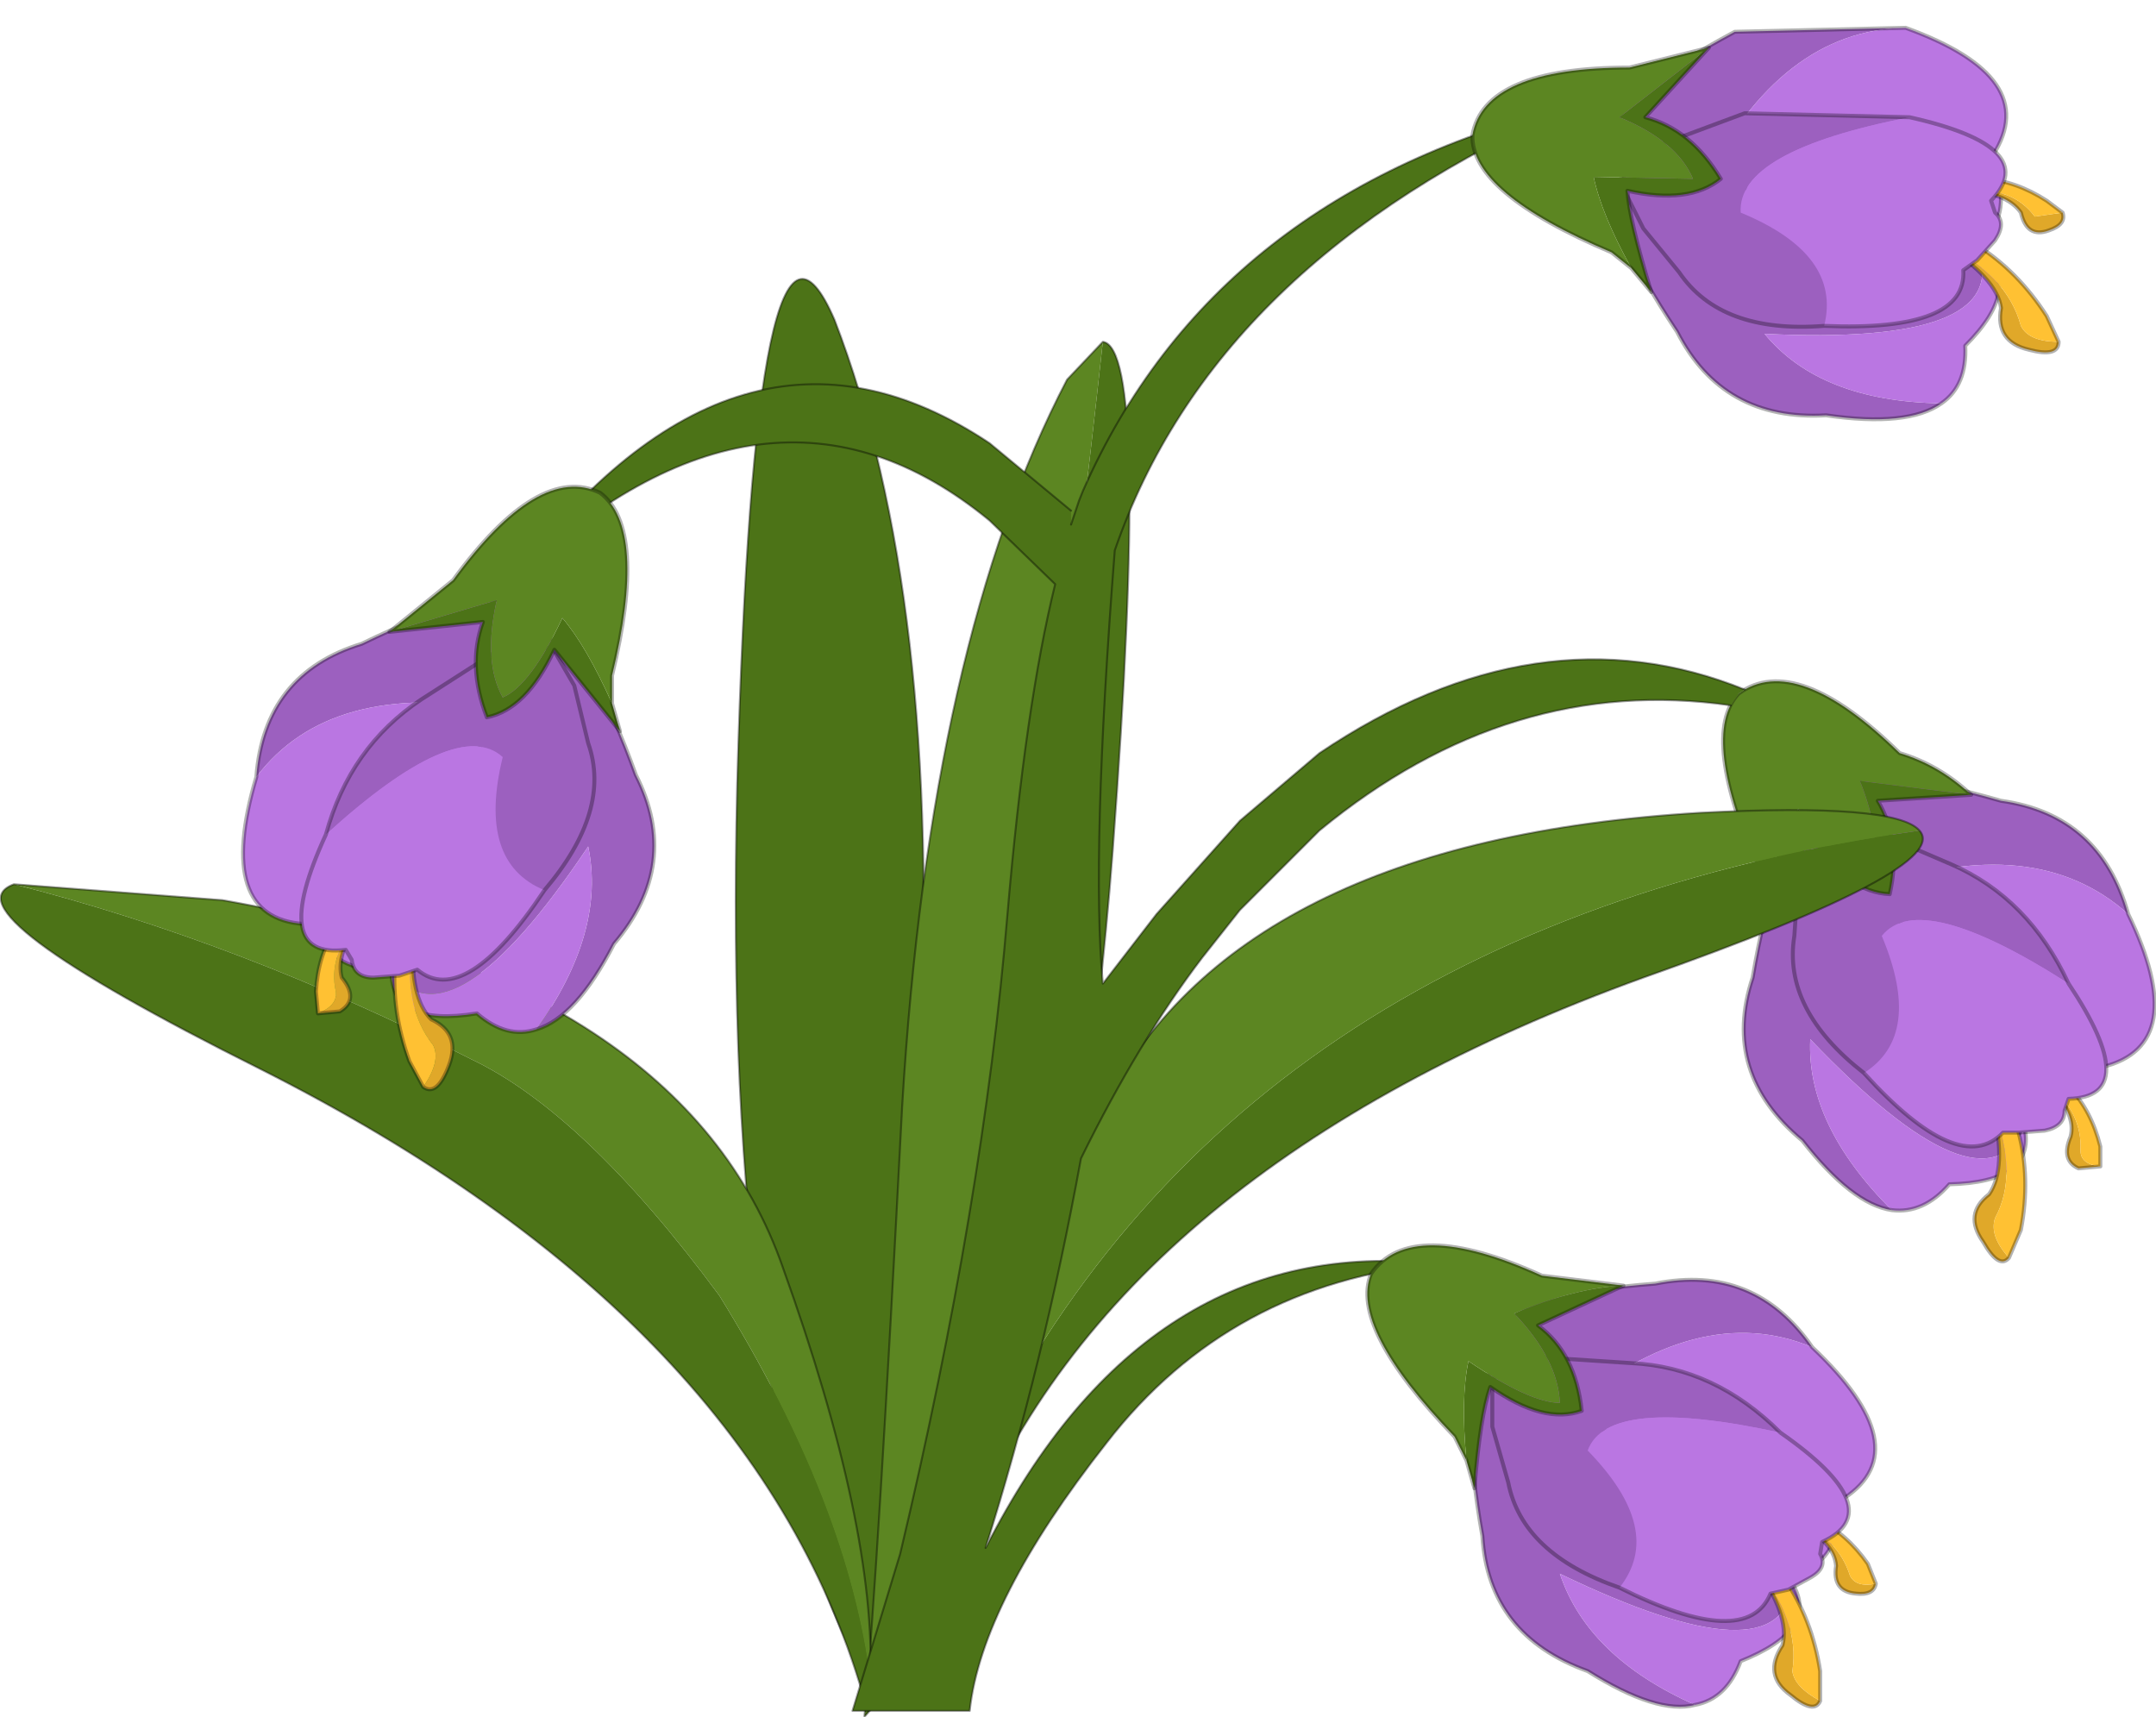 <?xml version="1.0" encoding="UTF-8" standalone="no"?>
<svg xmlns:ffdec="https://www.free-decompiler.com/flash" xmlns:xlink="http://www.w3.org/1999/xlink" ffdec:objectType="frame" height="43.2px" width="54.25px" xmlns="http://www.w3.org/2000/svg">
  <g transform="matrix(1.0, 0.0, 0.0, 1.0, 22.95, 43.1)">
    <use ffdec:characterId="1014" height="43.2" transform="matrix(1.0, 0.0, 0.0, 1.0, -22.95, -43.1)" width="54.25" xlink:href="#decoration298-shape0"/>
  </g>
  <defs>
    <g id="decoration298-shape0" transform="matrix(1.0, 0.0, 0.0, 1.0, 22.95, 43.1)">
      <path d="M30.6 -20.1 Q28.25 -22.2 24.15 -20.75 21.15 -24.75 27.4 -22.95 29.9 -22.6 30.6 -20.1" fill="#9c60bf" fill-rule="evenodd" stroke="none"/>
      <path d="M30.6 -20.1 Q32.2 -16.8 29.95 -16.25 L26.9 -16.3 24.15 -20.75 Q28.25 -22.2 30.6 -20.1" fill="#ba76e2" fill-rule="evenodd" stroke="none"/>
      <path d="M24.15 -20.75 L26.9 -16.3 29.95 -16.25 Q32.2 -16.8 30.6 -20.1 29.9 -22.6 27.4 -22.95 21.15 -24.75 24.15 -20.75 Z" fill="none" stroke="#000000" stroke-linecap="round" stroke-linejoin="round" stroke-opacity="0.298" stroke-width="0.1"/>
      <path d="M24.65 -12.65 Q23.65 -12.8 22.4 -14.4 20.35 -16.1 21.15 -18.5 22.25 -24.95 24.5 -20.45 L27.4 -16.05 28.0 -14.7 Q26.9 -12.45 22.6 -16.95 22.5 -14.8 24.65 -12.65" fill="#9c60bf" fill-rule="evenodd" stroke="none"/>
      <path d="M28.0 -14.7 Q28.25 -13.35 26.1 -13.3 25.45 -12.55 24.65 -12.65 22.5 -14.8 22.6 -16.95 26.9 -12.45 28.0 -14.7" fill="#ba76e2" fill-rule="evenodd" stroke="none"/>
      <path d="M24.65 -12.65 Q23.65 -12.8 22.4 -14.4 20.35 -16.1 21.15 -18.5 22.25 -24.95 24.5 -20.45 L27.4 -16.05 28.0 -14.7 Q28.25 -13.35 26.1 -13.3 25.45 -12.55 24.65 -12.65 Z" fill="none" stroke="#000000" stroke-linecap="round" stroke-linejoin="round" stroke-opacity="0.298" stroke-width="0.1"/>
      <path d="M27.6 -11.45 Q27.35 -11.15 26.95 -11.85 26.45 -12.55 27.1 -13.05 27.55 -13.7 27.2 -15.2 27.85 -13.55 27.25 -12.45 27.1 -12.0 27.6 -11.45" fill="#e0a829" fill-rule="evenodd" stroke="none"/>
      <path d="M27.2 -15.2 L26.65 -16.85 Q28.4 -14.75 27.9 -12.15 L27.6 -11.45 Q27.1 -12.0 27.25 -12.45 27.85 -13.55 27.2 -15.2" fill="#ffc133" fill-rule="evenodd" stroke="none"/>
      <path d="M27.2 -15.2 L26.65 -16.85 Q28.4 -14.75 27.9 -12.15 L27.6 -11.45 Q27.35 -11.15 26.95 -11.85 26.45 -12.55 27.1 -13.05 27.55 -13.7 27.2 -15.2 Z" fill="none" stroke="#000000" stroke-linecap="round" stroke-linejoin="round" stroke-opacity="0.302" stroke-width="0.1"/>
      <path d="M29.9 -13.75 L29.35 -13.7 Q28.9 -13.9 29.15 -14.5 29.3 -15.05 28.6 -15.8 29.45 -15.1 29.4 -14.15 29.4 -13.8 29.9 -13.75" fill="#e0a829" fill-rule="evenodd" stroke="none"/>
      <path d="M28.6 -15.8 L27.75 -16.5 Q29.45 -16.05 29.9 -14.25 L29.9 -13.75 Q29.4 -13.8 29.4 -14.15 29.45 -15.1 28.6 -15.8" fill="#ffc133" fill-rule="evenodd" stroke="none"/>
      <path d="M28.6 -15.8 L27.75 -16.5 Q29.45 -16.05 29.9 -14.25 L29.9 -13.75 29.35 -13.7 Q28.9 -13.9 29.15 -14.5 29.3 -15.05 28.6 -15.8 Z" fill="none" stroke="#000000" stroke-linecap="round" stroke-linejoin="round" stroke-opacity="0.302" stroke-width="0.1"/>
      <path d="M23.95 -16.1 Q21.9 -17.7 22.2 -19.55 L22.3 -21.0 22.65 -22.0 Q23.1 -22.6 24.05 -22.25 L26.15 -21.35 Q28.1 -20.5 29.1 -18.35 25.35 -20.75 24.4 -19.55 25.45 -17.05 23.95 -16.1" fill="#9c60bf" fill-rule="evenodd" stroke="none"/>
      <path d="M23.95 -16.1 Q25.45 -17.05 24.4 -19.55 25.35 -20.75 29.1 -18.35 31.0 -15.5 29.1 -15.45 L29.0 -15.15 Q29.0 -14.75 28.5 -14.65 L27.85 -14.6 27.45 -14.6 Q26.35 -13.45 23.95 -16.1" fill="#ba76e2" fill-rule="evenodd" stroke="none"/>
      <path d="M29.1 -18.35 Q28.1 -20.5 26.15 -21.35 L24.05 -22.25 Q23.1 -22.6 22.65 -22.0 L22.3 -21.0 22.2 -19.55 Q21.9 -17.7 23.95 -16.1 26.35 -13.45 27.45 -14.6 L27.85 -14.6 28.5 -14.65 Q29.0 -14.75 29.0 -15.15 L29.1 -15.45 Q31.0 -15.5 29.1 -18.35 Z" fill="none" stroke="#000000" stroke-linecap="round" stroke-linejoin="round" stroke-opacity="0.298" stroke-width="0.1"/>
      <path d="M21.4 -20.45 L21.35 -21.1 Q19.8 -24.6 20.8 -25.65 22.25 -26.7 24.85 -24.15 25.85 -23.85 26.65 -23.1 L23.85 -23.45 Q24.45 -21.95 24.1 -21.0 23.4 -21.2 22.3 -22.75 21.8 -21.95 21.4 -20.45" fill="#5c8622" fill-rule="evenodd" stroke="none"/>
      <path d="M21.4 -20.45 Q21.8 -21.95 22.3 -22.75 23.4 -21.2 24.1 -21.0 24.45 -21.95 23.85 -23.45 L26.65 -23.1 24.3 -22.95 Q24.9 -21.95 24.6 -20.6 23.55 -20.65 22.65 -21.95 22.15 -21.4 21.35 -19.7 L21.4 -20.45" fill="#4c7317" fill-rule="evenodd" stroke="none"/>
      <path d="M26.65 -23.1 Q25.85 -23.85 24.85 -24.15 22.25 -26.7 20.8 -25.65 19.8 -24.6 21.35 -21.1 L21.4 -20.45 21.35 -19.7 Q22.15 -21.4 22.65 -21.95 23.55 -20.65 24.6 -20.6 24.9 -21.95 24.3 -22.95 L26.65 -23.1 Z" fill="none" stroke="#000000" stroke-linecap="round" stroke-linejoin="round" stroke-opacity="0.298" stroke-width="0.1"/>
      <path d="M-1.95 -35.05 Q0.75 -28.05 0.2 -16.45 -0.35 -4.8 -1.0 -0.55 -4.8 -7.05 -4.4 -23.4 -3.95 -39.7 -1.95 -35.05" fill="#4c7317" fill-rule="evenodd" stroke="none"/>
      <path d="M-1.95 -35.05 Q-3.95 -39.7 -4.4 -23.4 -4.8 -7.05 -1.0 -0.55 -0.35 -4.8 0.2 -16.45 0.75 -28.05 -1.95 -35.05 Z" fill="none" stroke="#000000" stroke-linecap="round" stroke-linejoin="round" stroke-opacity="0.4" stroke-width="0.05"/>
      <path d="M-1.2 0.1 Q-0.85 -3.65 -0.25 -15.25 0.45 -26.95 3.9 -33.55 L4.8 -34.5 Q2.45 -12.85 -1.2 0.1" fill="#5c8622" fill-rule="evenodd" stroke="none"/>
      <path d="M4.8 -34.5 Q6.0 -34.35 5.05 -21.7 3.8 -5.4 -1.2 0.1 2.45 -12.85 4.8 -34.5" fill="#4c7317" fill-rule="evenodd" stroke="none"/>
      <path d="M-1.2 0.1 Q-0.85 -3.65 -0.25 -15.25 0.45 -26.95 3.9 -33.55 L4.8 -34.5 Q6.0 -34.35 5.05 -21.7 3.8 -5.4 -1.2 0.1 Z" fill="none" stroke="#000000" stroke-linecap="round" stroke-linejoin="round" stroke-opacity="0.4" stroke-width="0.05"/>
      <path d="M-1.05 -0.8 Q-1.6 -5.25 -4.85 -10.5 -8.25 -15.1 -11.1 -16.45 -16.9 -19.4 -22.6 -20.85 L-17.35 -20.45 Q-5.75 -18.4 -3.25 -11.2 -0.9 -4.65 -1.05 -0.8" fill="#5c8622" fill-rule="evenodd" stroke="none"/>
      <path d="M-1.05 -0.8 L-1.15 -0.15 Q-3.8 -9.85 -16.4 -16.2 -24.4 -20.2 -22.6 -20.85 -16.9 -19.4 -11.1 -16.45 -8.25 -15.1 -4.85 -10.5 -1.6 -5.25 -1.05 -0.8" fill="#4c7317" fill-rule="evenodd" stroke="none"/>
      <path d="M-22.6 -20.85 Q-24.4 -20.2 -16.4 -16.2 -3.8 -9.85 -1.15 -0.15 L-1.05 -0.8 Q-0.9 -4.65 -3.25 -11.2 -5.75 -18.4 -17.35 -20.45 L-22.6 -20.85 Z" fill="none" stroke="#000000" stroke-linecap="round" stroke-linejoin="round" stroke-opacity="0.4" stroke-width="0.05"/>
      <path d="M25.35 -22.2 Q26.2 -21.25 18.4 -18.5 5.15 -13.7 1.4 -4.4 L1.55 -6.2 Q8.05 -19.75 25.35 -22.2" fill="#4c7317" fill-rule="evenodd" stroke="none"/>
      <path d="M1.55 -6.2 Q2.1 -9.7 4.75 -15.1 8.1 -21.95 19.85 -22.65 24.75 -22.9 25.35 -22.2 8.05 -19.75 1.55 -6.2" fill="#5c8622" fill-rule="evenodd" stroke="none"/>
      <path d="M1.55 -6.2 Q2.1 -9.7 4.75 -15.1 8.1 -21.95 19.85 -22.65 24.75 -22.9 25.35 -22.2 26.2 -21.25 18.4 -18.5 5.15 -13.7 1.4 -4.4 L1.55 -6.2 Z" fill="none" stroke="#000000" stroke-linecap="round" stroke-linejoin="round" stroke-opacity="0.4" stroke-width="0.05"/>
      <path d="M20.6 -25.35 Q15.05 -26.15 10.25 -22.2 L8.25 -20.2 7.3 -19.0 Q5.7 -16.9 4.25 -13.95 3.3 -8.75 1.85 -4.15 5.9 -12.1 13.2 -11.3 8.0 -10.8 4.9 -6.8 1.75 -2.8 1.45 -0.05 L-1.5 -0.05 -0.3 -4.0 Q1.8 -12.85 2.4 -20.1 2.85 -25.35 3.6 -28.4 L1.95 -30.0 Q-3.65 -34.6 -10.1 -28.45 -4.35 -36.15 1.95 -31.95 L4.0 -30.25 4.0 -29.9 4.2 -30.5 4.3 -30.75 Q7.6 -38.25 16.65 -40.45 7.6 -36.5 5.1 -29.25 4.5 -21.55 4.8 -18.35 L6.15 -20.1 8.25 -22.45 10.25 -24.15 Q15.75 -27.85 20.95 -25.75 L20.8 -25.65 20.6 -25.35" fill="#4c7317" fill-rule="evenodd" stroke="none"/>
      <path d="M20.6 -25.35 Q15.05 -26.15 10.25 -22.2 L8.25 -20.2 7.3 -19.0 Q5.7 -16.9 4.25 -13.95 3.3 -8.75 1.85 -4.15 5.9 -12.1 13.2 -11.3 8.0 -10.8 4.9 -6.8 1.75 -2.8 1.45 -0.05 L-1.5 -0.05 -0.3 -4.0 Q1.8 -12.85 2.4 -20.1 2.85 -25.35 3.6 -28.4 L1.95 -30.0 Q-3.65 -34.6 -10.1 -28.45 -4.35 -36.15 1.95 -31.95 L4.0 -30.25 M4.0 -29.9 L4.2 -30.5 4.3 -30.75 Q7.6 -38.25 16.65 -40.45 7.6 -36.5 5.1 -29.25 4.5 -21.55 4.8 -18.35 L6.15 -20.1 8.25 -22.45 10.25 -24.15 Q15.75 -27.85 20.95 -25.75" fill="none" stroke="#000000" stroke-linecap="round" stroke-linejoin="round" stroke-opacity="0.4" stroke-width="0.05"/>
      <path d="M16.45 -7.6 Q12.15 -10.3 18.7 -10.8 21.2 -11.3 22.65 -9.2 19.8 -10.4 16.45 -7.6" fill="#9c60bf" fill-rule="evenodd" stroke="none"/>
      <path d="M16.45 -7.6 Q19.8 -10.4 22.65 -9.2 25.35 -6.65 23.45 -5.4 23.1 -2.4 20.55 -4.4 L16.45 -7.6" fill="#ba76e2" fill-rule="evenodd" stroke="none"/>
      <path d="M22.65 -9.2 Q21.2 -11.3 18.7 -10.8 12.15 -10.3 16.45 -7.6 L20.55 -4.4 Q23.1 -2.4 23.45 -5.4 25.35 -6.65 22.65 -9.2 Z" fill="none" stroke="#000000" stroke-linecap="round" stroke-linejoin="round" stroke-opacity="0.298" stroke-width="0.1"/>
      <path d="M22.15 -3.25 Q21.9 -0.8 16.3 -3.5 17.0 -1.4 19.7 -0.2 18.75 0.05 17.0 -1.05 14.5 -1.95 14.35 -4.45 13.2 -10.9 16.9 -7.5 L21.1 -4.35 22.15 -3.25" fill="#9c60bf" fill-rule="evenodd" stroke="none"/>
      <path d="M19.7 -0.2 Q17.0 -1.4 16.3 -3.5 21.9 -0.8 22.15 -3.25 22.85 -2.1 20.85 -1.3 20.5 -0.35 19.7 -0.2" fill="#ba76e2" fill-rule="evenodd" stroke="none"/>
      <path d="M22.15 -3.25 L21.1 -4.35 16.9 -7.5 Q13.2 -10.9 14.35 -4.45 14.5 -1.95 17.0 -1.05 18.75 0.05 19.7 -0.2 20.5 -0.35 20.85 -1.3 22.85 -2.1 22.15 -3.25 Z" fill="none" stroke="#000000" stroke-linecap="round" stroke-linejoin="round" stroke-opacity="0.298" stroke-width="0.1"/>
      <path d="M22.85 -0.3 Q22.7 0.05 22.1 -0.45 21.4 -0.95 21.9 -1.7 22.1 -2.45 21.2 -3.7 22.35 -2.35 22.15 -1.05 22.2 -0.65 22.85 -0.3" fill="#e0a829" fill-rule="evenodd" stroke="none"/>
      <path d="M21.2 -3.7 L20.1 -5.05 Q22.45 -3.65 22.85 -1.05 L22.85 -0.3 Q22.2 -0.65 22.15 -1.05 22.35 -2.35 21.2 -3.7" fill="#ffc133" fill-rule="evenodd" stroke="none"/>
      <path d="M21.2 -3.7 L20.1 -5.05 Q22.45 -3.65 22.85 -1.05 L22.85 -0.3 Q22.7 0.05 22.1 -0.45 21.4 -0.95 21.9 -1.7 22.1 -2.45 21.2 -3.7 Z" fill="none" stroke="#000000" stroke-linecap="round" stroke-linejoin="round" stroke-opacity="0.302" stroke-width="0.1"/>
      <path d="M24.25 -3.25 Q24.2 -2.95 23.75 -3.0 23.15 -3.05 23.25 -3.7 23.2 -4.3 22.3 -4.75 23.3 -4.4 23.6 -3.45 23.75 -3.15 24.25 -3.25" fill="#e0a829" fill-rule="evenodd" stroke="none"/>
      <path d="M22.3 -4.75 L21.2 -5.15 Q23.0 -5.25 24.05 -3.75 L24.25 -3.25 Q23.75 -3.15 23.6 -3.45 23.3 -4.4 22.3 -4.75" fill="#ffc133" fill-rule="evenodd" stroke="none"/>
      <path d="M22.3 -4.75 L21.2 -5.15 Q23.0 -5.25 24.05 -3.75 L24.25 -3.25 Q24.2 -2.95 23.75 -3.0 23.15 -3.05 23.25 -3.7 23.2 -4.3 22.3 -4.75 Z" fill="none" stroke="#000000" stroke-linecap="round" stroke-linejoin="round" stroke-opacity="0.302" stroke-width="0.1"/>
      <path d="M17.8 -3.15 Q15.35 -4.0 15.0 -5.8 L14.6 -7.2 14.6 -8.25 Q14.75 -9.0 15.8 -8.95 L18.1 -8.8 Q20.2 -8.7 21.85 -7.05 17.5 -8.0 17.0 -6.6 18.95 -4.6 17.8 -3.15" fill="#9c60bf" fill-rule="evenodd" stroke="none"/>
      <path d="M17.8 -3.15 Q18.95 -4.6 17.0 -6.6 17.5 -8.0 21.85 -7.05 24.65 -5.1 22.9 -4.3 L22.85 -4.0 Q23.05 -3.65 22.6 -3.4 L22.05 -3.1 21.6 -3.0 Q21.0 -1.55 17.8 -3.15" fill="#ba76e2" fill-rule="evenodd" stroke="none"/>
      <path d="M21.85 -7.05 Q20.2 -8.7 18.1 -8.8 L15.8 -8.95 Q14.75 -9.0 14.6 -8.25 L14.6 -7.2 15.0 -5.8 Q15.35 -4.0 17.8 -3.15 21.0 -1.55 21.6 -3.0 L22.05 -3.1 22.6 -3.4 Q23.05 -3.65 22.85 -4.0 L22.9 -4.3 Q24.65 -5.1 21.85 -7.05 Z" fill="none" stroke="#000000" stroke-linecap="round" stroke-linejoin="round" stroke-opacity="0.298" stroke-width="0.1"/>
      <path d="M13.95 -6.35 Q13.8 -7.9 14.0 -8.85 15.55 -7.8 16.3 -7.8 16.25 -8.9 15.15 -10.05 16.7 -10.7 17.9 -10.75 L15.75 -9.75 Q16.7 -9.05 16.85 -7.6 15.9 -7.25 14.55 -8.2 14.3 -7.5 14.15 -5.65 L13.95 -6.35" fill="#4c7317" fill-rule="evenodd" stroke="none"/>
      <path d="M13.95 -6.35 L13.65 -6.95 Q11.0 -9.7 11.55 -11.05 12.55 -12.5 15.85 -11.0 L17.9 -10.75 Q16.7 -10.7 15.15 -10.05 16.25 -8.9 16.3 -7.8 15.55 -7.8 14.0 -8.85 13.8 -7.9 13.95 -6.35" fill="#5c8622" fill-rule="evenodd" stroke="none"/>
      <path d="M17.9 -10.75 L15.85 -11.0 Q12.55 -12.5 11.55 -11.05 11.0 -9.7 13.65 -6.95 L13.95 -6.35 14.15 -5.65 Q14.3 -7.5 14.55 -8.2 15.9 -7.25 16.85 -7.6 16.7 -9.05 15.75 -9.75 L17.9 -10.75 Z" fill="none" stroke="#000000" stroke-linecap="round" stroke-linejoin="round" stroke-opacity="0.298" stroke-width="0.1"/>
      <path d="M-16.5 -23.55 Q-16.3 -26.15 -13.85 -26.9 -8.0 -29.75 -10.3 -25.25 -14.65 -26.0 -16.5 -23.55" fill="#9c60bf" fill-rule="evenodd" stroke="none"/>
      <path d="M-10.3 -25.25 L-12.25 -20.4 Q-13.45 -17.4 -15.3 -19.85 -17.55 -20.0 -16.5 -23.55 -14.65 -26.0 -10.3 -25.25" fill="#ba76e2" fill-rule="evenodd" stroke="none"/>
      <path d="M-10.3 -25.25 L-12.25 -20.4 Q-13.45 -17.4 -15.3 -19.85 -17.55 -20.0 -16.5 -23.55 -16.3 -26.15 -13.85 -26.9 -8.0 -29.75 -10.3 -25.25 Z" fill="none" stroke="#000000" stroke-linecap="round" stroke-linejoin="round" stroke-opacity="0.298" stroke-width="0.1"/>
      <path d="M-13.1 -18.65 L-12.65 -20.1 -10.6 -24.95 Q-9.15 -29.7 -6.95 -23.6 -5.8 -21.35 -7.5 -19.35 -8.45 -17.5 -9.45 -17.2 -7.7 -19.65 -8.15 -21.8 -11.6 -16.65 -13.1 -18.65" fill="#9c60bf" fill-rule="evenodd" stroke="none"/>
      <path d="M-13.1 -18.65 Q-11.6 -16.65 -8.15 -21.8 -7.7 -19.65 -9.45 -17.2 -10.2 -16.95 -10.95 -17.6 -13.1 -17.25 -13.1 -18.65" fill="#ba76e2" fill-rule="evenodd" stroke="none"/>
      <path d="M-9.45 -17.2 Q-8.45 -17.5 -7.5 -19.35 -5.8 -21.35 -6.95 -23.6 -9.15 -29.7 -10.6 -24.95 L-12.65 -20.1 -13.1 -18.65 Q-13.1 -17.25 -10.95 -17.6 -10.2 -16.95 -9.45 -17.2 Z" fill="none" stroke="#000000" stroke-linecap="round" stroke-linejoin="round" stroke-opacity="0.298" stroke-width="0.1"/>
      <path d="M-12.3 -15.75 Q-11.85 -16.4 -12.05 -16.8 -12.85 -17.8 -12.55 -19.5 -12.65 -18.0 -12.1 -17.45 -11.35 -17.1 -11.65 -16.3 -11.95 -15.5 -12.3 -15.75" fill="#e0a829" fill-rule="evenodd" stroke="none"/>
      <path d="M-12.3 -15.75 L-12.65 -16.4 Q-13.55 -18.9 -12.3 -21.25 L-12.55 -19.5 Q-12.85 -17.8 -12.05 -16.8 -11.85 -16.4 -12.3 -15.75" fill="#ffc133" fill-rule="evenodd" stroke="none"/>
      <path d="M-12.55 -19.5 L-12.3 -21.25 Q-13.55 -18.9 -12.65 -16.4 L-12.3 -15.75 Q-11.95 -15.5 -11.65 -16.3 -11.35 -17.1 -12.1 -17.45 -12.65 -18.0 -12.55 -19.5 Z" fill="none" stroke="#000000" stroke-linecap="round" stroke-linejoin="round" stroke-opacity="0.302" stroke-width="0.1"/>
      <path d="M-14.95 -17.6 Q-14.45 -17.8 -14.5 -18.15 -14.7 -19.05 -13.95 -19.9 -14.5 -19.05 -14.35 -18.5 -13.9 -17.95 -14.4 -17.65 L-14.95 -17.6" fill="#e0a829" fill-rule="evenodd" stroke="none"/>
      <path d="M-14.95 -17.6 L-15.0 -18.15 Q-14.9 -19.95 -13.3 -20.75 L-13.95 -19.9 Q-14.7 -19.05 -14.5 -18.15 -14.45 -17.8 -14.95 -17.6" fill="#ffc133" fill-rule="evenodd" stroke="none"/>
      <path d="M-13.95 -19.9 L-13.3 -20.75 Q-14.9 -19.95 -15.0 -18.15 L-14.95 -17.6 -14.4 -17.65 Q-13.9 -17.95 -14.35 -18.5 -14.5 -19.05 -13.95 -19.9 Z" fill="none" stroke="#000000" stroke-linecap="round" stroke-linejoin="round" stroke-opacity="0.302" stroke-width="0.1"/>
      <path d="M-14.75 -22.1 Q-14.15 -24.3 -12.35 -25.5 L-10.4 -26.75 -9.05 -26.8 -8.5 -25.85 -8.15 -24.4 Q-7.55 -22.7 -9.25 -20.7 -10.95 -21.4 -10.3 -24.05 -11.45 -25.1 -14.75 -22.1" fill="#9c60bf" fill-rule="evenodd" stroke="none"/>
      <path d="M-9.25 -20.7 Q-11.25 -17.7 -12.45 -18.7 L-12.9 -18.55 -13.55 -18.5 Q-14.05 -18.5 -14.1 -18.95 L-14.25 -19.2 Q-16.2 -18.95 -14.75 -22.1 -11.45 -25.1 -10.3 -24.05 -10.95 -21.4 -9.25 -20.7" fill="#ba76e2" fill-rule="evenodd" stroke="none"/>
      <path d="M-14.75 -22.1 Q-14.15 -24.3 -12.35 -25.5 L-10.4 -26.75 -9.05 -26.8 -8.5 -25.85 -8.15 -24.4 Q-7.55 -22.7 -9.25 -20.7 -11.25 -17.7 -12.45 -18.7 L-12.9 -18.55 -13.55 -18.5 Q-14.05 -18.5 -14.1 -18.95 L-14.25 -19.2 Q-16.2 -18.95 -14.75 -22.1 Z" fill="none" stroke="#000000" stroke-linecap="round" stroke-linejoin="round" stroke-opacity="0.298" stroke-width="0.1"/>
      <path d="M-13.15 -27.2 L-10.45 -28.0 Q-10.8 -26.45 -10.3 -25.55 -9.6 -25.85 -8.8 -27.55 -8.2 -26.85 -7.55 -25.4 L-7.35 -24.7 -9.0 -26.75 Q-9.7 -25.25 -10.7 -25.05 -11.2 -26.35 -10.8 -27.45 L-13.15 -27.2" fill="#4c7317" fill-rule="evenodd" stroke="none"/>
      <path d="M-7.55 -25.4 Q-8.2 -26.85 -8.8 -27.55 -9.6 -25.85 -10.3 -25.55 -10.8 -26.45 -10.45 -28.0 L-13.15 -27.2 -11.55 -28.5 Q-9.4 -31.45 -7.85 -30.7 -6.65 -29.8 -7.55 -26.1 L-7.55 -25.4" fill="#5c8622" fill-rule="evenodd" stroke="none"/>
      <path d="M-13.15 -27.2 L-10.8 -27.45 Q-11.2 -26.35 -10.7 -25.05 -9.7 -25.25 -9.0 -26.75 L-7.35 -24.7 -7.55 -25.4 -7.55 -26.1 Q-6.65 -29.8 -7.85 -30.7 -9.4 -31.45 -11.55 -28.5 L-13.15 -27.2 Z" fill="none" stroke="#000000" stroke-linecap="round" stroke-linejoin="round" stroke-opacity="0.298" stroke-width="0.1"/>
      <path d="M25.0 -42.4 Q21.85 -42.35 19.9 -38.45 15.0 -39.25 20.7 -42.3 L25.0 -42.4" fill="#9c60bf" fill-rule="evenodd" stroke="none"/>
      <path d="M25.0 -42.4 Q28.45 -41.15 27.2 -39.2 28.1 -36.35 24.95 -37.15 L19.9 -38.45 Q21.85 -42.35 25.0 -42.4" fill="#ba76e2" fill-rule="evenodd" stroke="none"/>
      <path d="M19.9 -38.45 L24.95 -37.15 Q28.1 -36.35 27.2 -39.2 28.45 -41.15 25.0 -42.4 L20.7 -42.3 Q15.0 -39.25 19.9 -38.45 Z" fill="none" stroke="#000000" stroke-linecap="round" stroke-linejoin="round" stroke-opacity="0.298" stroke-width="0.1"/>
      <path d="M26.85 -36.75 Q27.6 -34.4 21.45 -34.7 22.85 -33.0 25.9 -32.95 25.05 -32.35 23.0 -32.65 20.4 -32.5 19.25 -34.75 15.65 -40.15 20.35 -38.5 L25.45 -37.35 26.85 -36.75" fill="#9c60bf" fill-rule="evenodd" stroke="none"/>
      <path d="M25.9 -32.95 Q22.85 -33.0 21.45 -34.7 27.6 -34.4 26.85 -36.75 28.0 -35.9 26.5 -34.4 26.55 -33.4 25.9 -32.95" fill="#ba76e2" fill-rule="evenodd" stroke="none"/>
      <path d="M26.85 -36.75 L25.45 -37.35 20.35 -38.5 Q15.65 -40.15 19.25 -34.75 20.4 -32.5 23.0 -32.65 25.05 -32.35 25.9 -32.95 26.55 -33.4 26.5 -34.4 28.0 -35.9 26.85 -36.75 Z" fill="none" stroke="#000000" stroke-linecap="round" stroke-linejoin="round" stroke-opacity="0.298" stroke-width="0.1"/>
      <path d="M28.85 -34.5 Q28.85 -34.1 28.1 -34.3 27.25 -34.5 27.4 -35.35 27.3 -36.1 25.95 -36.95 27.55 -36.2 27.9 -34.9 28.1 -34.5 28.85 -34.5" fill="#e0a829" fill-rule="evenodd" stroke="none"/>
      <path d="M25.95 -36.95 L24.45 -37.75 Q27.1 -37.4 28.55 -35.15 L28.85 -34.5 Q28.1 -34.5 27.9 -34.9 27.55 -36.2 25.95 -36.95" fill="#ffc133" fill-rule="evenodd" stroke="none"/>
      <path d="M25.95 -36.95 L24.45 -37.75 Q27.1 -37.4 28.55 -35.15 L28.85 -34.5 Q28.85 -34.1 28.1 -34.3 27.25 -34.5 27.4 -35.35 27.3 -36.1 25.95 -36.95 Z" fill="none" stroke="#000000" stroke-linecap="round" stroke-linejoin="round" stroke-opacity="0.302" stroke-width="0.1"/>
      <path d="M28.95 -37.75 Q29.05 -37.45 28.6 -37.3 28.05 -37.1 27.9 -37.75 27.55 -38.25 26.55 -38.3 27.7 -38.4 28.25 -37.65 L28.95 -37.75" fill="#e0a829" fill-rule="evenodd" stroke="none"/>
      <path d="M26.55 -38.3 L25.4 -38.25 Q27.0 -39.05 28.55 -38.05 L28.95 -37.75 28.25 -37.65 Q27.7 -38.4 26.55 -38.3" fill="#ffc133" fill-rule="evenodd" stroke="none"/>
      <path d="M26.55 -38.3 L25.4 -38.25 Q27.0 -39.05 28.55 -38.05 L28.95 -37.75 Q29.05 -37.45 28.6 -37.3 28.05 -37.1 27.9 -37.75 27.55 -38.25 26.55 -38.3 Z" fill="none" stroke="#000000" stroke-linecap="round" stroke-linejoin="round" stroke-opacity="0.302" stroke-width="0.1"/>
      <path d="M22.95 -34.9 Q20.35 -34.7 19.3 -36.25 L18.4 -37.35 17.9 -38.35 Q17.8 -39.1 18.8 -39.45 L20.95 -40.25 25.1 -40.15 Q20.75 -39.3 20.85 -37.75 23.4 -36.7 22.95 -34.9" fill="#9c60bf" fill-rule="evenodd" stroke="none"/>
      <path d="M22.95 -34.9 Q23.4 -36.7 20.85 -37.75 20.75 -39.3 25.1 -40.15 28.45 -39.4 27.15 -38.05 L27.25 -37.75 Q27.55 -37.5 27.25 -37.05 L26.8 -36.55 26.45 -36.3 Q26.55 -34.75 22.95 -34.9" fill="#ba76e2" fill-rule="evenodd" stroke="none"/>
      <path d="M25.1 -40.15 L20.95 -40.25 18.8 -39.45 Q17.8 -39.1 17.9 -38.35 L18.4 -37.35 19.3 -36.25 Q20.35 -34.7 22.95 -34.9 26.55 -34.75 26.45 -36.3 L26.8 -36.55 27.25 -37.05 Q27.55 -37.5 27.25 -37.75 L27.15 -38.05 Q28.45 -39.4 25.1 -40.15 Z" fill="none" stroke="#000000" stroke-linecap="round" stroke-linejoin="round" stroke-opacity="0.298" stroke-width="0.1"/>
      <path d="M18.1 -36.35 Q17.35 -37.7 17.15 -38.65 L19.65 -38.6 Q19.25 -39.55 17.8 -40.15 L20.05 -41.9 18.45 -40.15 Q19.6 -39.85 20.35 -38.6 19.55 -37.95 18.0 -38.3 18.05 -37.55 18.6 -35.75 L18.1 -36.35" fill="#4c7317" fill-rule="evenodd" stroke="none"/>
      <path d="M20.05 -41.9 L17.8 -40.15 Q19.25 -39.55 19.65 -38.6 L17.15 -38.65 Q17.35 -37.7 18.1 -36.35 L17.6 -36.75 Q14.05 -38.25 14.1 -39.7 14.4 -41.4 18.05 -41.4 L20.05 -41.9" fill="#5c8622" fill-rule="evenodd" stroke="none"/>
      <path d="M18.1 -36.35 L18.6 -35.75 Q18.05 -37.55 18.0 -38.3 19.55 -37.95 20.35 -38.6 19.6 -39.85 18.45 -40.15 L20.05 -41.9 18.05 -41.4 Q14.4 -41.4 14.1 -39.7 14.05 -38.25 17.6 -36.75 L18.1 -36.35 Z" fill="none" stroke="#000000" stroke-linecap="round" stroke-linejoin="round" stroke-opacity="0.298" stroke-width="0.1"/>
    </g>
  </defs>
</svg>
